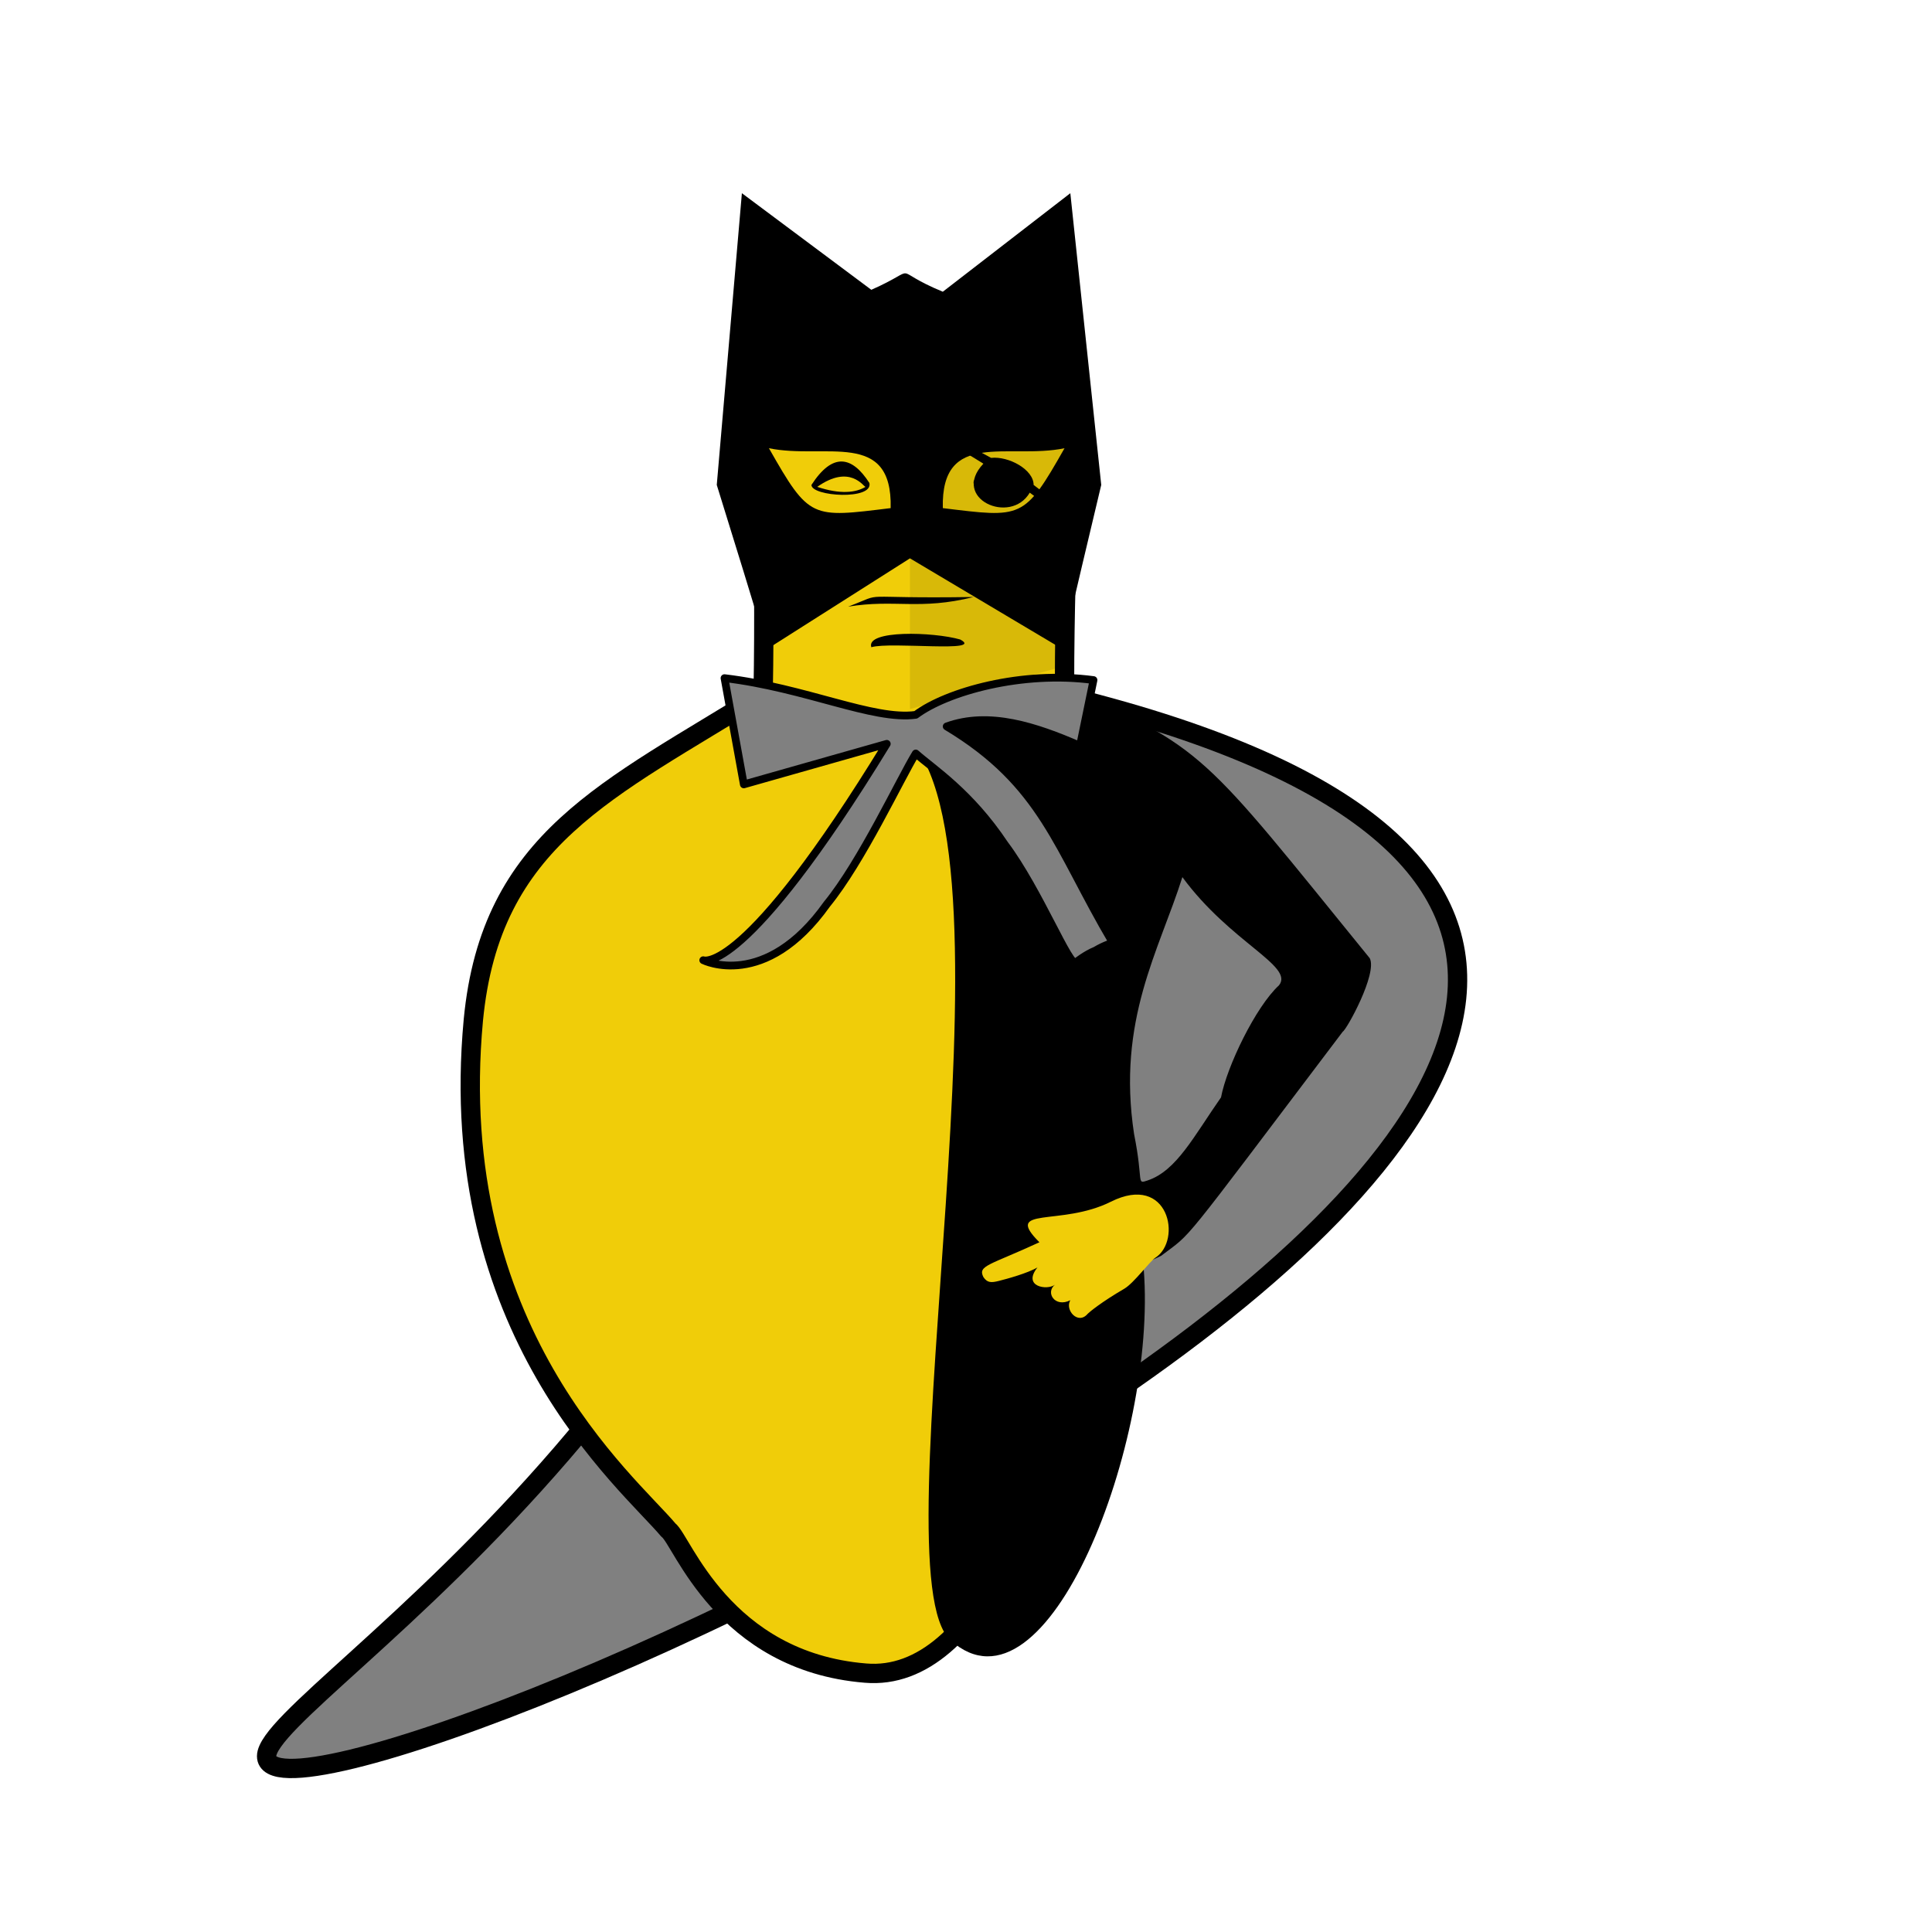 <svg viewBox="0 0 1000 1000" xmlns="http://www.w3.org/2000/svg"><title>Quirky Gray Pirate Mangoth</title><style type="text/css"> .m {fill: #F0CD09;} .b {stroke: #000000; stroke-width: 10; stroke-linejoin: round;}.b1{stroke: #000000; stroke-width: 4; stroke-linejoin: round;}.sh {fill-opacity: 0.1;} .c{fill:#808080;} .bg{fill:White}</style><rect width="1000" height="1000" class="bg"/><path class="cape4 c b" d="M138 909c0 66 1060-400 400-552 -16 5-75-15-76-5C438 709 138 876 138 909z" /><path class="mango m b" d="M551 355c0-163 21-147-78-146 -95 0-75-13-78 150 -80 50-141 75-150 169 -15 161 80 239 101 264 7 5 28 68 102 74C566 876 608 463 551 355z" /><path d="M709 496c-87-107-85-109-160-141 0 0-11 13-80 26 63 58-16 433 23 468 50 45 107-103 100-192 0-4 1-3 9-7 17-13 7-1 94-116C697 533 713 504 709 496zM662 510c-12 11-27 42-30 58 -14 20-23 38-38 43 -6 2-2 1-7-24 -9-59 13-95 25-133C637 488 670 500 662 510z" /><path class="hand1 m" d="M575 622c-26 13-56 2-37 21 -26 12-32 12-29 18 2 3 4 3 8 2 4-1 15-4 20-7 -8 10 5 12 9 9 -5 4 0 12 8 8 -3 5 4 13 9 7 1-1 7-6 19-13 5-3 13-14 16-16C612 642 605 607 575 622z" /><g class="mouth"><path d="M504 309c-64 1-44-3-65 5C463 310 476 316 504 309z" /><path d="M497 331c-14-4-49-5-46 4C461 332 510 338 497 331z" /></g><path class="helmet0" d="M570 251L554 100l-66 51c-29-12-10-13-37-1l-67-50L371 251c23 74 26 85 26 85l74-47 79 47C550 336 554 318 570 251z" /><g class="visor4 m"><path d="M461 263c-41 5-42 6-63-31C427 238 462 222 461 263z" /><path d="M488 263c41 5 42 6 63-31C522 238 487 222 488 263z" /></g><g class="eyes4"><path d="M504 249c-2 9 30 7 30 1C523 233 513 235 504 249zM507 251c1 0 8-12 25 1C519 255 511 254 507 251z" /><path d="M420 251c0 6 32 8 30-1C441 236 431 234 420 251zM423 252c17-12 24 0 25 0C443 255 435 256 423 252z" /></g><path class="pch0" d="M509 240c-27-17-26-12-23-17 8 4 18 9 27 14 9-1 22 6 22 14 4 3 18 14 23 17 -3 6 1 6-25-13C523 272 492 258 509 240z" /><polygon class="sh" points="550 345 471 367 471 164 556 215 " /><path class="fastener5 c b1" d="M474 370c-22 3-57-14-99-19l10 55c0 0 74-21 74-21C385 506 364 497 364 497s32 16 64-29c18-22 38-65 46-78 9 8 28 20 46 47 18 24 34 65 37 61 0 0 5-4 10-6 5-3 9-4 9-4 -29-49-36-82-86-112 22-8 46 0 69 10l7-34C529 347 490 358 474 370z" /></svg>